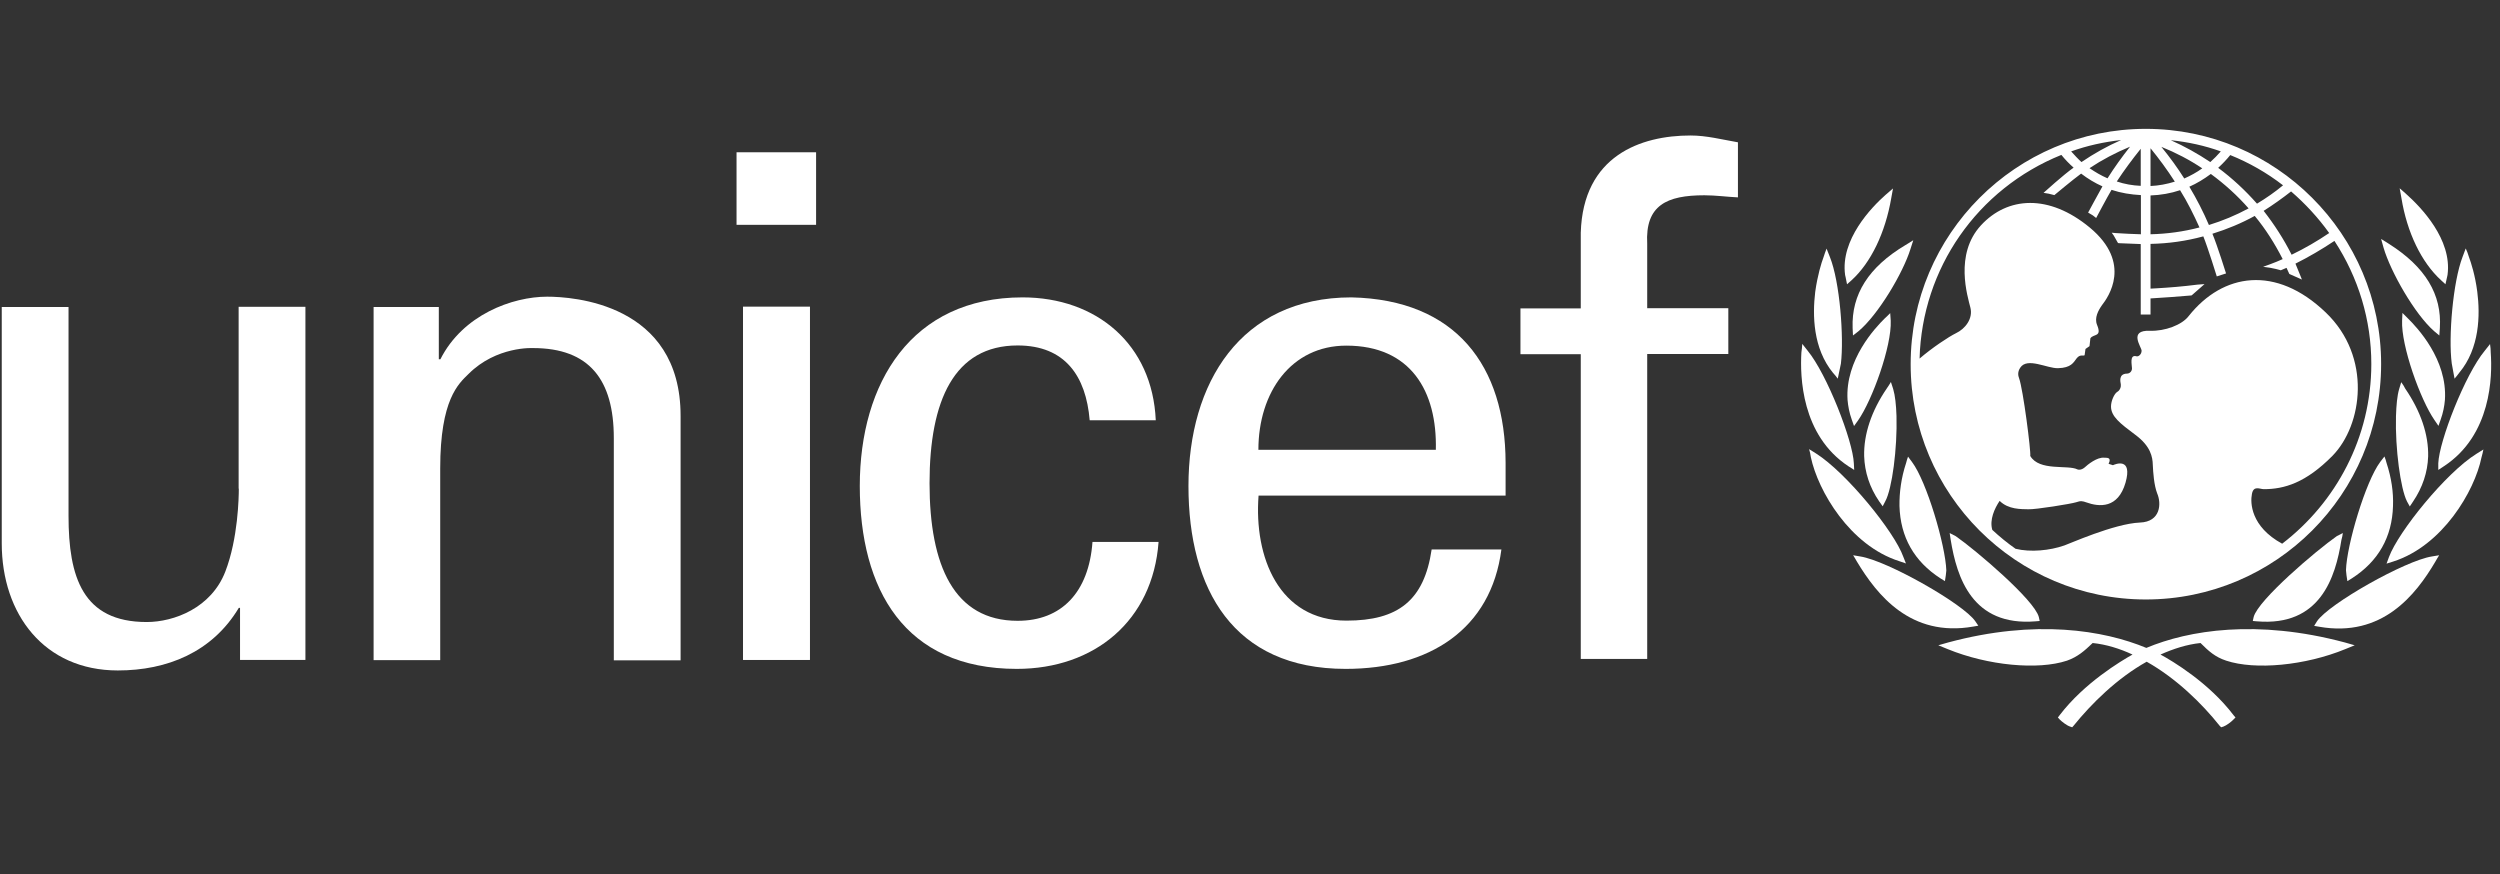 <?xml version="1.0" encoding="utf-8"?>
<!-- Generator: Adobe Illustrator 27.1.1, SVG Export Plug-In . SVG Version: 6.00 Build 0)  -->
<svg version="1.1" id="Layer_1" xmlns="http://www.w3.org/2000/svg" xmlns:xlink="http://www.w3.org/1999/xlink" x="0px" y="0px"
	 viewBox="0 0 1430 500" style="enable-background:new 0 0 1430 500;" xml:space="preserve">
<rect x="0" y="0" width="1430" height="500" fill="#333333" stroke="none"/>
<style type="text/css">
	.st0{fill:#FFFFFF;}
</style>
<g>
	<path class="st0" d="M1227.4,342.9c74.3,0,134.6-60.3,134.6-134.7c0-74.1-60.3-134.5-134.6-134.5c-74.2,0-134.5,60.4-134.5,134.5
		C1092.8,282.6,1153.2,342.9,1227.4,342.9 M1332.3,133.3c-6.8,4.6-14,8.8-21.5,12.4c-4.4-8.8-9.9-17.3-16-25.1
		c5.4-3.4,10.7-7.2,15.7-11.1C1318.6,116.5,1326,124.5,1332.3,133.3 M1305.9,106c-4.7,3.9-9.6,7.3-14.9,10.5
		c-6.6-7.5-14.1-14.5-22.2-20.5c2.5-2.3,4.8-4.7,6.9-7.3C1286.4,93,1296.6,98.8,1305.9,106 M1286.2,119.2
		c-7.2,3.9-14.9,7.1-22.7,9.5c-3.2-7.5-7-14.9-11.2-21.9c4.3-1.9,8.4-4.4,12.3-7.3C1272.5,105.3,1279.7,111.8,1286.2,119.2
		 M1270.3,86.6c-1.9,2.2-3.9,4.2-6,6.1c-7.2-4.8-14.7-9-22.6-12.5C1251.5,81.2,1261.1,83.3,1270.3,86.6 M1259.7,96.3
		c-3.2,2.3-6.7,4.2-10.3,5.8c-3.9-6.2-8.3-12.2-13.1-18.1C1244.5,87.3,1252.4,91.4,1259.7,96.3 M1230.1,84.8
		c4.9,6,9.6,12.4,13.9,19.1c-4.5,1.4-9.2,2.3-13.9,2.5V84.8z M1230.1,111.8c5.8-0.2,11.5-1.2,16.9-3c4.2,6.7,7.8,14,11.1,21.3
		c-9.1,2.4-18.6,3.7-28,3.9V111.8z M1224.5,85.1v21.2c-4.7-0.2-9.3-1-13.7-2.5C1215,97.4,1219.6,91.2,1224.5,85.1 M1205.5,102
		c-3.7-1.6-6.9-3.5-10.3-5.8c7.2-4.8,15-8.9,23.2-12.3C1213.8,89.7,1209.4,95.8,1205.5,102 M1213.3,80.1c-8,3.5-15.5,7.7-22.7,12.6
		c-2.1-1.9-4-4-5.9-6.1C1193.9,83.3,1203.4,81.2,1213.3,80.1 M1179.1,88.6c2.1,2.6,4.4,5,7,7.3c-5.5,3.8-17.2,14.4-17.2,14.4l3,0.5
		l3.2,0.8c0,0,10.4-8.7,15.3-12.3c3.8,2.9,7.9,5.4,12.2,7.3c-2.2,3.9-8.2,15-8.2,15l2.7,1.6l1.9,1.5c0,0,6.4-12.1,8.8-16.1
		c5.4,1.8,11.1,2.7,16.8,3V134c-3.2-0.1-11.3-0.4-14.7-0.7l-2-0.2l1.2,1.7l2.1,3.7l0.3,0.5l0.5,0.1c2.4,0.1,9.7,0.4,12.5,0.5v40.3
		h5.6v-9.2c8.2-0.5,15.1-1,23.3-1.7l0.3-0.1l7.3-6.4l-4,0.3c-8.6,1.1-16.4,1.7-23.3,2.1l-3.6,0.2v-25.6c10.2-0.2,20.3-1.6,30.2-4.3
		c2.7,6.7,7.7,22.9,7.7,22.9l5.3-1.7c0,0-5-16-7.8-22.7c8.4-2.6,16.6-6,24.2-10.2c6.3,7.6,11.5,15.9,16,24.7
		c-4,1.9-11.2,4.4-11.2,4.4c5.8,0.6,10.1,2,10.1,2l3.3-1.4l1.6,3.5l7.2,3.2l-0.8-2l-2.9-7.1c7.6-3.8,15.1-8.2,22.3-13
		c13.8,21.1,21.1,45.3,21.1,70.4c0,42-20.2,79.2-51,102.8c-18-9.8-18.3-23.5-17.3-28.4c0.9-5.1,4.5-2.8,6.8-2.8
		c11.7,0,24-3.6,39.3-19.1c17.2-17.6,22.7-56.6-3.9-82c-28.5-27.3-58.8-22.5-78.3,2c-3.9,5.2-13.7,8.8-22.2,8.5
		c-12.6-0.5-4.8,9.3-4.8,11.4c0,2.1-1.8,3.5-2.9,3.2c-4.2-1.2-2.6,5-2.6,6.9c0,2-1.7,3-2.7,3c-5.2,0-3.9,4.8-3.7,6.1
		c0.2,1.3-0.3,3.4-2.1,4.4c-1.6,1-3.5,5.1-3.5,8.3c0,5.7,5.2,9.7,13.9,16.2c8.8,6.5,9.9,12.7,10,17.2c0.2,4.4,0.7,11.6,2.5,16.3
		c2.5,5.7,2.1,16.3-9.9,16.7c-14.7,0.6-40.9,12.4-43.2,13.1c-8.3,2.9-19.3,4-27.9,1.9c-4.7-3.3-9.1-6.9-13.3-10.8
		c-1.7-5.8,1.3-12.3,4.2-16.6c5,5,12.4,4.7,16.4,4.8c4.1,0.2,24.5-3.1,27.3-4c2.7-1,4-0.6,5.7,0c7.7,2.8,18.3,3.6,22.6-11.2
		c4.2-14.8-6-10.6-7.2-10l-2.5-0.8c1.9-3.8-0.9-3.4-2.5-3.5c-4.1-0.4-9.5,4-11.2,5.6c-1.8,1.5-3.5,1.4-4.1,1.1
		c-5.5-2.8-21.8,1.2-27-7.7c0.5-2.4-4.1-38.4-6.4-44.5c-0.5-1.3-1-3.5,0.7-6c4-6.1,15.4,0.5,21.6,0.3c7.5-0.2,8.8-3.2,10.7-5.7
		c2-2.4,3.4-1.1,4.5-1.7l0.5-3.6l2.3-1.6l0.5-4.5c1.8-2.7,6.8-0.5,3.8-7.7c-1.6-4,0.7-8.2,2.8-11.2c3.6-4.6,17.5-24.1-6.9-44.4
		c-23.4-19.4-47.1-17.8-62.3-1.3c-15.3,16.6-7.6,40.7-6,47.2c1.5,6.2-3,12-8.3,14.5c-4.1,2-13.6,8.3-20.8,14.5
		C1099.4,153.6,1130.9,108.1,1179.1,88.6"/>
	<path class="st0" d="M1055.7,158.6l0.8,4l2.6-2.3c11.1-10.1,19.3-27.2,22.7-47l1-5.5l-2.2,1.9l-2.1,1.8c-7.9,7-25.9,25.5-23.1,45.8
		L1055.7,158.6z"/>
	<path class="st0" d="M1049.9,214.9l1.3,1.7l1.8-8.6c1.8-15.1-0.6-46.8-6.3-61l-1.9-4.8l-0.9,2.4l-0.8,2.4c-1.3,3.4-3.5,10.6-4.8,20
		c-1.6,13.3-1.3,32.3,10.2,46.3L1049.9,214.9z"/>
	<path class="st0" d="M1057.3,266.7l3.3,2.1l-0.2-3.8c-0.5-12.7-15.3-50.9-26.5-64.5l-3-3.8l-0.2,2.5l-0.3,2.4
		C1029.6,215.2,1030.3,248.9,1057.3,266.7"/>
	<path class="st0" d="M1090.2,322.3l-1.5-3.8c-5.2-14.5-32.5-48-49.9-59.1l-4-2.5l0.6,2.3l0.4,2.3c4.1,19.3,22.3,50.5,50.6,59.5
		L1090.2,322.3z"/>
	<path class="st0" d="M1059.7,187.6l0.2,4.3l3.1-2.4c11.4-9.5,25.6-33.5,29.8-47.1l1.6-5l-2.2,1.4l-2.3,1.4
		C1068.8,152.8,1059,168.4,1059.7,187.6"/>
	<path class="st0" d="M1081.2,179.1l-1.5,1.5l-1.6,1.5c-5.3,5.2-22.8,23.7-21.3,46.7c0.3,3.5,1,7.3,2.4,11.2l1.3,3.7l2.3-3.2
		c8.2-11.7,19.3-42.6,18.7-57L1081.2,179.1z"/>
	<path class="st0" d="M1076.9,289.6l1.5-2.9c3.9-7.1,6.9-30.3,6.4-48.7c-0.2-6.4-0.8-11.8-1.9-15.5l-1.3-4l-1.1,1.8l-1.2,1.8
		c-8.9,13-13.3,26.4-13,38.8c0.3,9.1,3.1,17.9,8.6,25.9L1076.9,289.6z"/>
	<path class="st0" d="M1090.8,263l-0.5,1.8c-2.8,8.5-3.9,16.8-3.8,24.6c0.5,17.8,8.4,31.7,23.4,41.4l2.6,1.6l0.5-3.3l0.3-2.8
		c-0.5-14.4-11.2-50.8-19.6-62l-2.3-3.1L1090.8,263z"/>
	<path class="st0" d="M1128.7,358.4l2.9-0.5l-1.7-2.5c-6.7-9.9-50.4-34.7-65.8-37.1l-4.1-0.7l1.1,1.8l1.1,1.9
		C1073.6,340.2,1092.8,364.7,1128.7,358.4"/>
	<path class="st0" d="M1118.7,306.7l-3.5-1.8l0.3,1.9l0.3,2c3.5,21.5,12.3,49.6,48.6,46.6l2.3-0.2l-0.5-2.3
		C1163.6,343.1,1130.3,314.8,1118.7,306.7"/>
	<path class="st0" d="M1396.3,160.3l2.5,2.3l0.9-4l0.3-1.4c2.7-20.3-15.3-38.7-23.2-45.8l-2-1.8l-2.2-1.9l1,5.5
		C1376.8,133,1385.1,150.1,1396.3,160.3"/>
	<path class="st0" d="M1404,216.6l1.4-1.7l1.3-1.7c11.7-14,12-33,10.3-46.3c-1.2-9.4-3.5-16.5-4.8-20l-0.8-2.4l-1-2.4l-1.8,4.8
		c-5.5,14.2-8.2,45.9-6.2,61L1404,216.6z"/>
	<path class="st0" d="M1394.7,268.8l3.2-2.1c27.2-17.8,27.8-51.5,26.8-65l-0.1-2.4l-0.3-2.5l-3,3.8c-11.3,13.6-26.1,51.7-26.6,64.4
		L1394.7,268.8z"/>
	<path class="st0" d="M1366.5,318.6l-1.4,3.8l3.8-1.2c28.2-9,46.6-40.3,50.5-59.5l0.6-2.3l0.5-2.3l-4,2.5
		C1399,270.5,1371.9,304.1,1366.5,318.6"/>
	<path class="st0" d="M1392.3,189.4l3,2.5l0.3-4.3c1.2-19.2-8.3-34.9-29.1-48.1l-2.2-1.4l-2.3-1.4l1.4,5
		C1367.4,155.4,1381.2,179.7,1392.3,189.4"/>
	<path class="st0" d="M1394.8,243.6l1.3-3.7c1.4-3.9,2.1-7.7,2.4-11.2c1.5-23-15.9-41.4-21.3-46.7l-1.5-1.5l-1.5-1.5l-0.2,4.4
		c-0.6,14.4,10.4,45.2,18.6,57L1394.8,243.6z"/>
	<path class="st0" d="M1373.5,218.6l-1.2,4c-1.1,3.7-1.6,9.1-1.8,15.5c-0.5,18.4,2.6,41.5,6.3,48.7l1.6,2.9l1.8-2.7
		c5.5-8.1,8.4-16.9,8.7-25.9c0.3-12.4-4.2-25.8-13.1-38.8l-1-1.8L1373.5,218.6z"/>
	<path class="st0" d="M1363.9,261.1l-2.4,3.1c-8.4,11.2-19.2,47.6-19.6,62l0.3,2.9l0.5,3.3l2.6-1.6c15.1-9.7,23-23.6,23.5-41.4
		c0.3-7.8-0.9-16.1-3.7-24.6l-0.5-1.8L1363.9,261.1z"/>
	<path class="st0" d="M1325.3,355.4l-1.6,2.6l2.9,0.5c36,6.3,55.2-18.2,66.4-37.2l1.1-1.9l1.1-1.8l-4.2,0.7
		C1375.7,320.7,1332,345.4,1325.3,355.4"/>
	<path class="st0" d="M1227.7,370.6c-24.3-10.1-63.3-16.6-113.4-3.1l-5.6,1.6l5.4,2.2c23,9.4,51.6,12.1,68.2,6.6
		c6.2-2.2,10-5.6,14.7-10.1c7.8,0.8,15.5,3.2,22.8,6.6c-6.6,3.7-27.6,16.2-41.7,34.7l-1,1.3l1.1,1.2c1.2,1.2,4,3.4,5.9,4l1.2,0.4
		l0.8-0.9c10.2-12.6,24.8-27.1,41.8-36.6c16.9,9.5,31.7,24,41.7,36.6l0.9,0.9l1.3-0.4c1.7-0.6,4.6-2.8,5.7-4l1.2-1.2l-1.1-1.3
		c-14.1-18.6-35.1-31.1-41.8-34.7c7.4-3.3,15.1-5.8,22.9-6.6c4.6,4.6,8.3,8,14.7,10.1c16.6,5.5,45.2,2.8,68.1-6.6l5.4-2.2l-5.6-1.6
		C1290.9,354,1251.8,360.5,1227.7,370.6"/>
	<path class="st0" d="M1289.1,352.9l-0.5,2.3l2.3,0.2c36.3,3.1,45-25.1,48.4-46.6l0.5-2l0.3-1.9l-3.5,1.8
		C1325,314.8,1291.7,343.1,1289.1,352.9"/>
</g>
<rect x="421.3" y="87.1" class="st0" width="45.5" height="41.5"/>
<rect x="425" y="175.4" class="st0" width="38.3" height="202.1"/>
<g>
	<path class="st0" d="M136.6,279.5c0,4.8-0.4,28.5-7.7,47.4c-8,20.8-29.3,28.9-45,28.9c-36.6,0-44.7-25.7-44.7-60.7V175.6H1v135.2
		c0,40.5,24.3,72.7,66.4,72.7c28.1,0,54-10.4,69.2-35.8h0.7v29.8h37.4v-202h-38.2V279.5z"/>
	<path class="st0" d="M313,169.7c-20,0-48.3,10.4-61.1,35.8H251v-29.9h-37.3v202h38.1V267.9c0-39.5,10.5-48.4,16.2-54
		c16-16,36.9-14.8,36.9-14.8c32.2,0,46.2,18.1,46.2,51.5v127.1h38.2V238C389.4,173.3,327.1,169.7,313,169.7"/>
	<path class="st0" d="M582.1,355.1c-36.4,0-50.4-31.6-50.4-78.7c0-47.2,14-78.8,50.4-78.8c27.1,0,39.1,17.5,41.2,42.8h37.8
		c-1.9-43.5-33.9-70.3-76.2-70.3c-63.6,0-93.1,49-93.1,107.9c0,59.1,25.5,104.6,89.8,104.6c44.4,0,77.8-27.5,81.1-72.6h-37.8
		C622.8,338.8,607.2,355.1,582.1,355.1"/>
	<path class="st0" d="M773,170.1c-63.5,0-93.2,49.1-93.2,107.9c0,59.1,25.7,104.6,89.9,104.6c48,0,83.2-22.7,89.1-68.3h-39.9
		c-4.3,29.2-19.2,40.7-48.7,40.7c-38.7,0-53-36.4-50.3-71.5h141.3v-18.8C861.1,209.2,832.8,171.4,773,170.1 M719.8,257.3
		c0-32.9,18.7-59.6,50.3-59.6c36.8,0,52,26,51.2,59.6H719.8z"/>
	<path class="st0" d="M904.2,133.1v43.3h-34.5v26.2h34.5v174.3h38V202.5h46.4v-26.2h-46.4v-36.9c-1.2-22,11.2-27.7,32.7-27.7
		c6.4,0,12.8,0.9,19.2,1.2V81.4c-9.2-1.6-18-3.9-27.1-3.9C938.6,77.5,905.5,89,904.2,133.1"/>
</g>
</svg>
